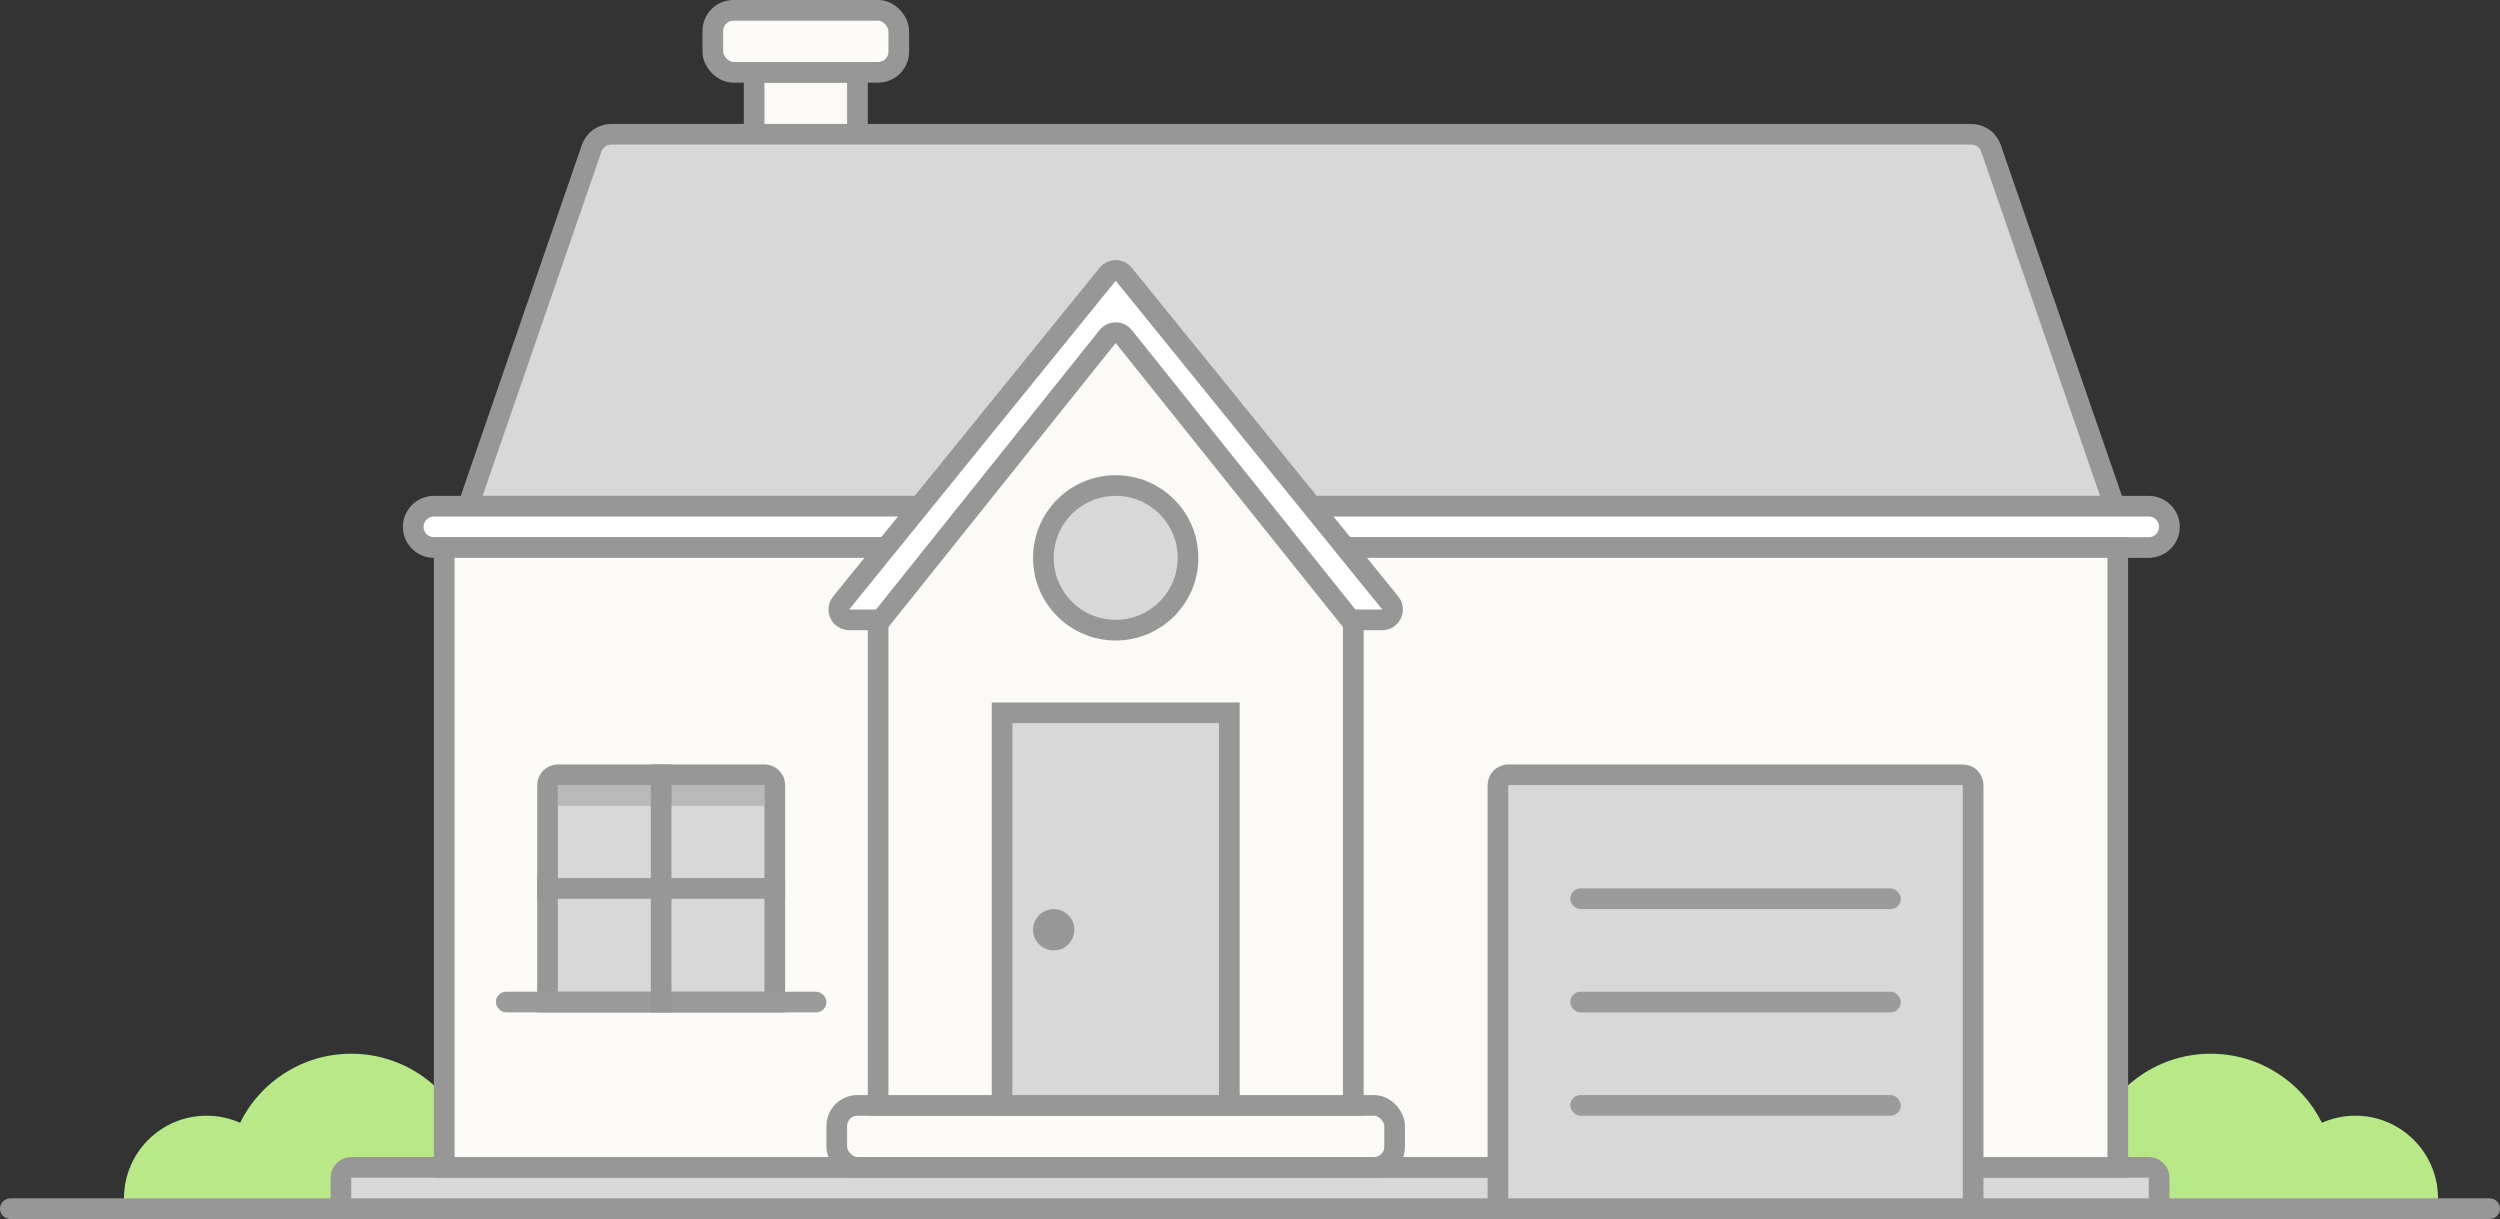 <?xml version="1.0" encoding="UTF-8"?>
<svg width="121px" height="59px" viewBox="0 0 121 59" version="1.1" xmlns="http://www.w3.org/2000/svg" xmlns:xlink="http://www.w3.org/1999/xlink">
    <rect x="0" y="0" width="121" height="59" fill="#333333" stroke="none"/>
    <!-- Generator: Sketch 52.6 (67491) - http://www.bohemiancoding.com/sketch -->
    <title>Medium-House</title>
    <desc>Created with Sketch.</desc>
    <g id="Page-1" stroke="none" stroke-width="1" fill="none" fill-rule="evenodd">
        <g id="Medium-House" transform="translate(-4, -35)">
            <g transform="translate(4, 35)">
                <g id="Bush" transform="translate(101, 51)" fill="#B8E986">
                    <path d="M0.341,8 C0.12,7.374 0,6.701 0,6 C0,2.686 2.686,0 6,0 C8.359,0 10.4,1.361 11.38,3.341 C11.875,3.122 12.424,3 13,3 C15.209,3 17,4.791 17,7 C17,7.345 16.956,7.68 16.874,8 L0.341,8 Z" id="Combined-Shape"></path>
                </g>
                <g id="Bush" transform="translate(14.5, 55) scale(-1, 1) translate(-14.5, -55) translate(6, 51)" fill="#B8E986">
                    <path d="M0.341,8 C0.12,7.374 0,6.701 0,6 C0,2.686 2.686,0 6,0 C8.359,0 10.4,1.361 11.38,3.341 C11.875,3.122 12.424,3 13,3 C15.209,3 17,4.791 17,7 C17,7.345 16.956,7.68 16.874,8 L0.341,8 Z" id="Combined-Shape"></path>
                </g>
                <g id="Chimney" transform="translate(34, 0)" fill="#FBFAF6" stroke="#979797">
                    <g>
                        <rect id="Rectangle-3" x="2.5" y="3.5" width="5" height="7"></rect>
                        <rect id="Rectangle-4" x="0.5" y="0.5" width="9" height="3" rx="1"></rect>
                    </g>
                </g>
                <g id="Roof" transform="translate(20, 6)" stroke="#979797">
                    <path d="M9.583,0.5 L75.417,0.5 C75.844,0.5 76.223,0.771 76.363,1.174 L82.344,18.5 L2.656,18.5 L8.637,1.174 C8.777,0.771 9.156,0.5 9.583,0.5 Z" id="Rectangle" fill="#D8D8D8"></path>
                    <path d="M1,18.5 L84,18.5 C84.552,18.5 85,18.948 85,19.5 L85,19.5 C85,20.052 84.552,20.5 84,20.5 L1,20.5 C0.448,20.5 6.76353751e-17,20.052 0,19.5 L0,19.5 C-6.76353751e-17,18.948 0.448,18.5 1,18.5 Z" id="Rectangle-3" fill="#FFFFFF"></path>
                </g>
                <path d="M0.5,58 L120.5,58 C120.776,58 121,58.224 121,58.5 L121,58.5 C121,58.776 120.776,59 120.5,59 L0.5,59 C0.224,59 3.38176876e-17,58.776 0,58.5 L0,58.5 C-3.38176876e-17,58.224 0.224,58 0.5,58 Z" id="Ground" fill="#979797"></path>
                <path d="M17,56.5 C16.724,56.5 16.5,56.724 16.5,57 L16.5,58 C16.5,58.276 16.724,58.5 17,58.5 L104,58.5 C104.276,58.5 104.5,58.276 104.5,58 L104.5,57 C104.5,56.724 104.276,56.5 104,56.5 L17,56.5 Z" id="Slab" stroke="#979797" fill="#D8D8D8"></path>
                <path d="M21.5,26.5 L102.5,26.5 L102.5,56.5 L21.5,56.5 L21.5,26.5 Z" id="Body" stroke="#979797" fill="#FBFAF6"></path>
                <g id="Window" transform="translate(24, 37)">
                    <g stroke-width="1" fill-rule="evenodd">
                        <path d="M2.5,11.5 L13.5,11.5 L13.5,1 C13.5,0.724 13.276,0.5 13,0.5 L3,0.5 C2.724,0.5 2.5,0.724 2.5,1 L2.5,11.5 Z" id="Rectangle-4" stroke="#979797" fill="#D8D8D8"></path>
                        <rect id="Rectangle-5" fill="#9B9B9B" x="0" y="11" width="16" height="1" rx="0.5"></rect>
                    </g>
                    <rect id="Shadow" fill-opacity="0.5" fill="#9B9B9B" fill-rule="evenodd" x="3" y="1" width="10" height="1"></rect>
                    <path d="M8,0.5 L8,11.5" id="Line" stroke="#979797" stroke-width="1" stroke-linecap="square"></path>
                    <path d="M13.5,6 L2.5,6" id="Line-Copy" stroke="#979797" stroke-width="1" stroke-linecap="square"></path>
                </g>
                <g id="Door" transform="translate(40, 12)">
                    <g>
                        <rect id="Stoop" stroke="#979797" x="0.5" y="41.5" width="27" height="3" rx="1"></rect>
                        <path d="M14.388,1.273 C14.367,1.246 14.342,1.221 14.315,1.199 C14.1,1.026 13.786,1.058 13.612,1.273 L0.71,17.185 C0.638,17.274 0.598,17.385 0.598,17.5 C0.598,17.776 0.822,18 1.098,18 L26.902,18 C27.016,18 27.128,17.961 27.217,17.888 C27.431,17.714 27.464,17.4 27.29,17.185 L14.388,1.273 Z" id="Roof" stroke="#979797" fill="#FFFFFF"></path>
                        <path d="M2.5,18.175 L2.5,41.5 L25.5,41.5 L25.5,18.175 L14.39,4.288 C14.367,4.26 14.341,4.233 14.312,4.21 C14.097,4.038 13.782,4.073 13.61,4.288 L2.5,18.175 Z" id="Combined-Shape" stroke="#979797" fill="#FBFAF6"></path>
                        <g transform="translate(8, 22)">
                            <rect id="Frame" stroke="#979797" fill="#D8D8D8" x="0.5" y="0.5" width="11" height="19"></rect>
                            <circle id="Handle" fill="#979797" cx="3" cy="11" r="1"></circle>
                        </g>
                        <circle id="Oval-Window" stroke="#979797" fill="#D8D8D8" cx="14" cy="15" r="3.5"></circle>
                    </g>
                </g>
                <g id="Garage-Door" transform="translate(72, 37)">
                    <path d="M0.5,21.5 L23.5,21.5 L23.5,1 C23.5,0.724 23.276,0.5 23,0.5 L1,0.5 C0.724,0.5 0.5,0.724 0.5,1 L0.5,21.5 Z" id="Rectangle-2" stroke="#979797" fill="#D8D8D8"></path>
                    <rect id="Rectangle-4" fill="#9B9B9B" x="4" y="6" width="16" height="1" rx="0.5"></rect>
                    <rect id="Rectangle-4-Copy" fill="#9B9B9B" x="4" y="11" width="16" height="1" rx="0.5"></rect>
                    <rect id="Rectangle-4-Copy-2" fill="#9B9B9B" x="4" y="16" width="16" height="1" rx="0.5"></rect>
                </g>
            </g>
        </g>
    </g>
</svg>